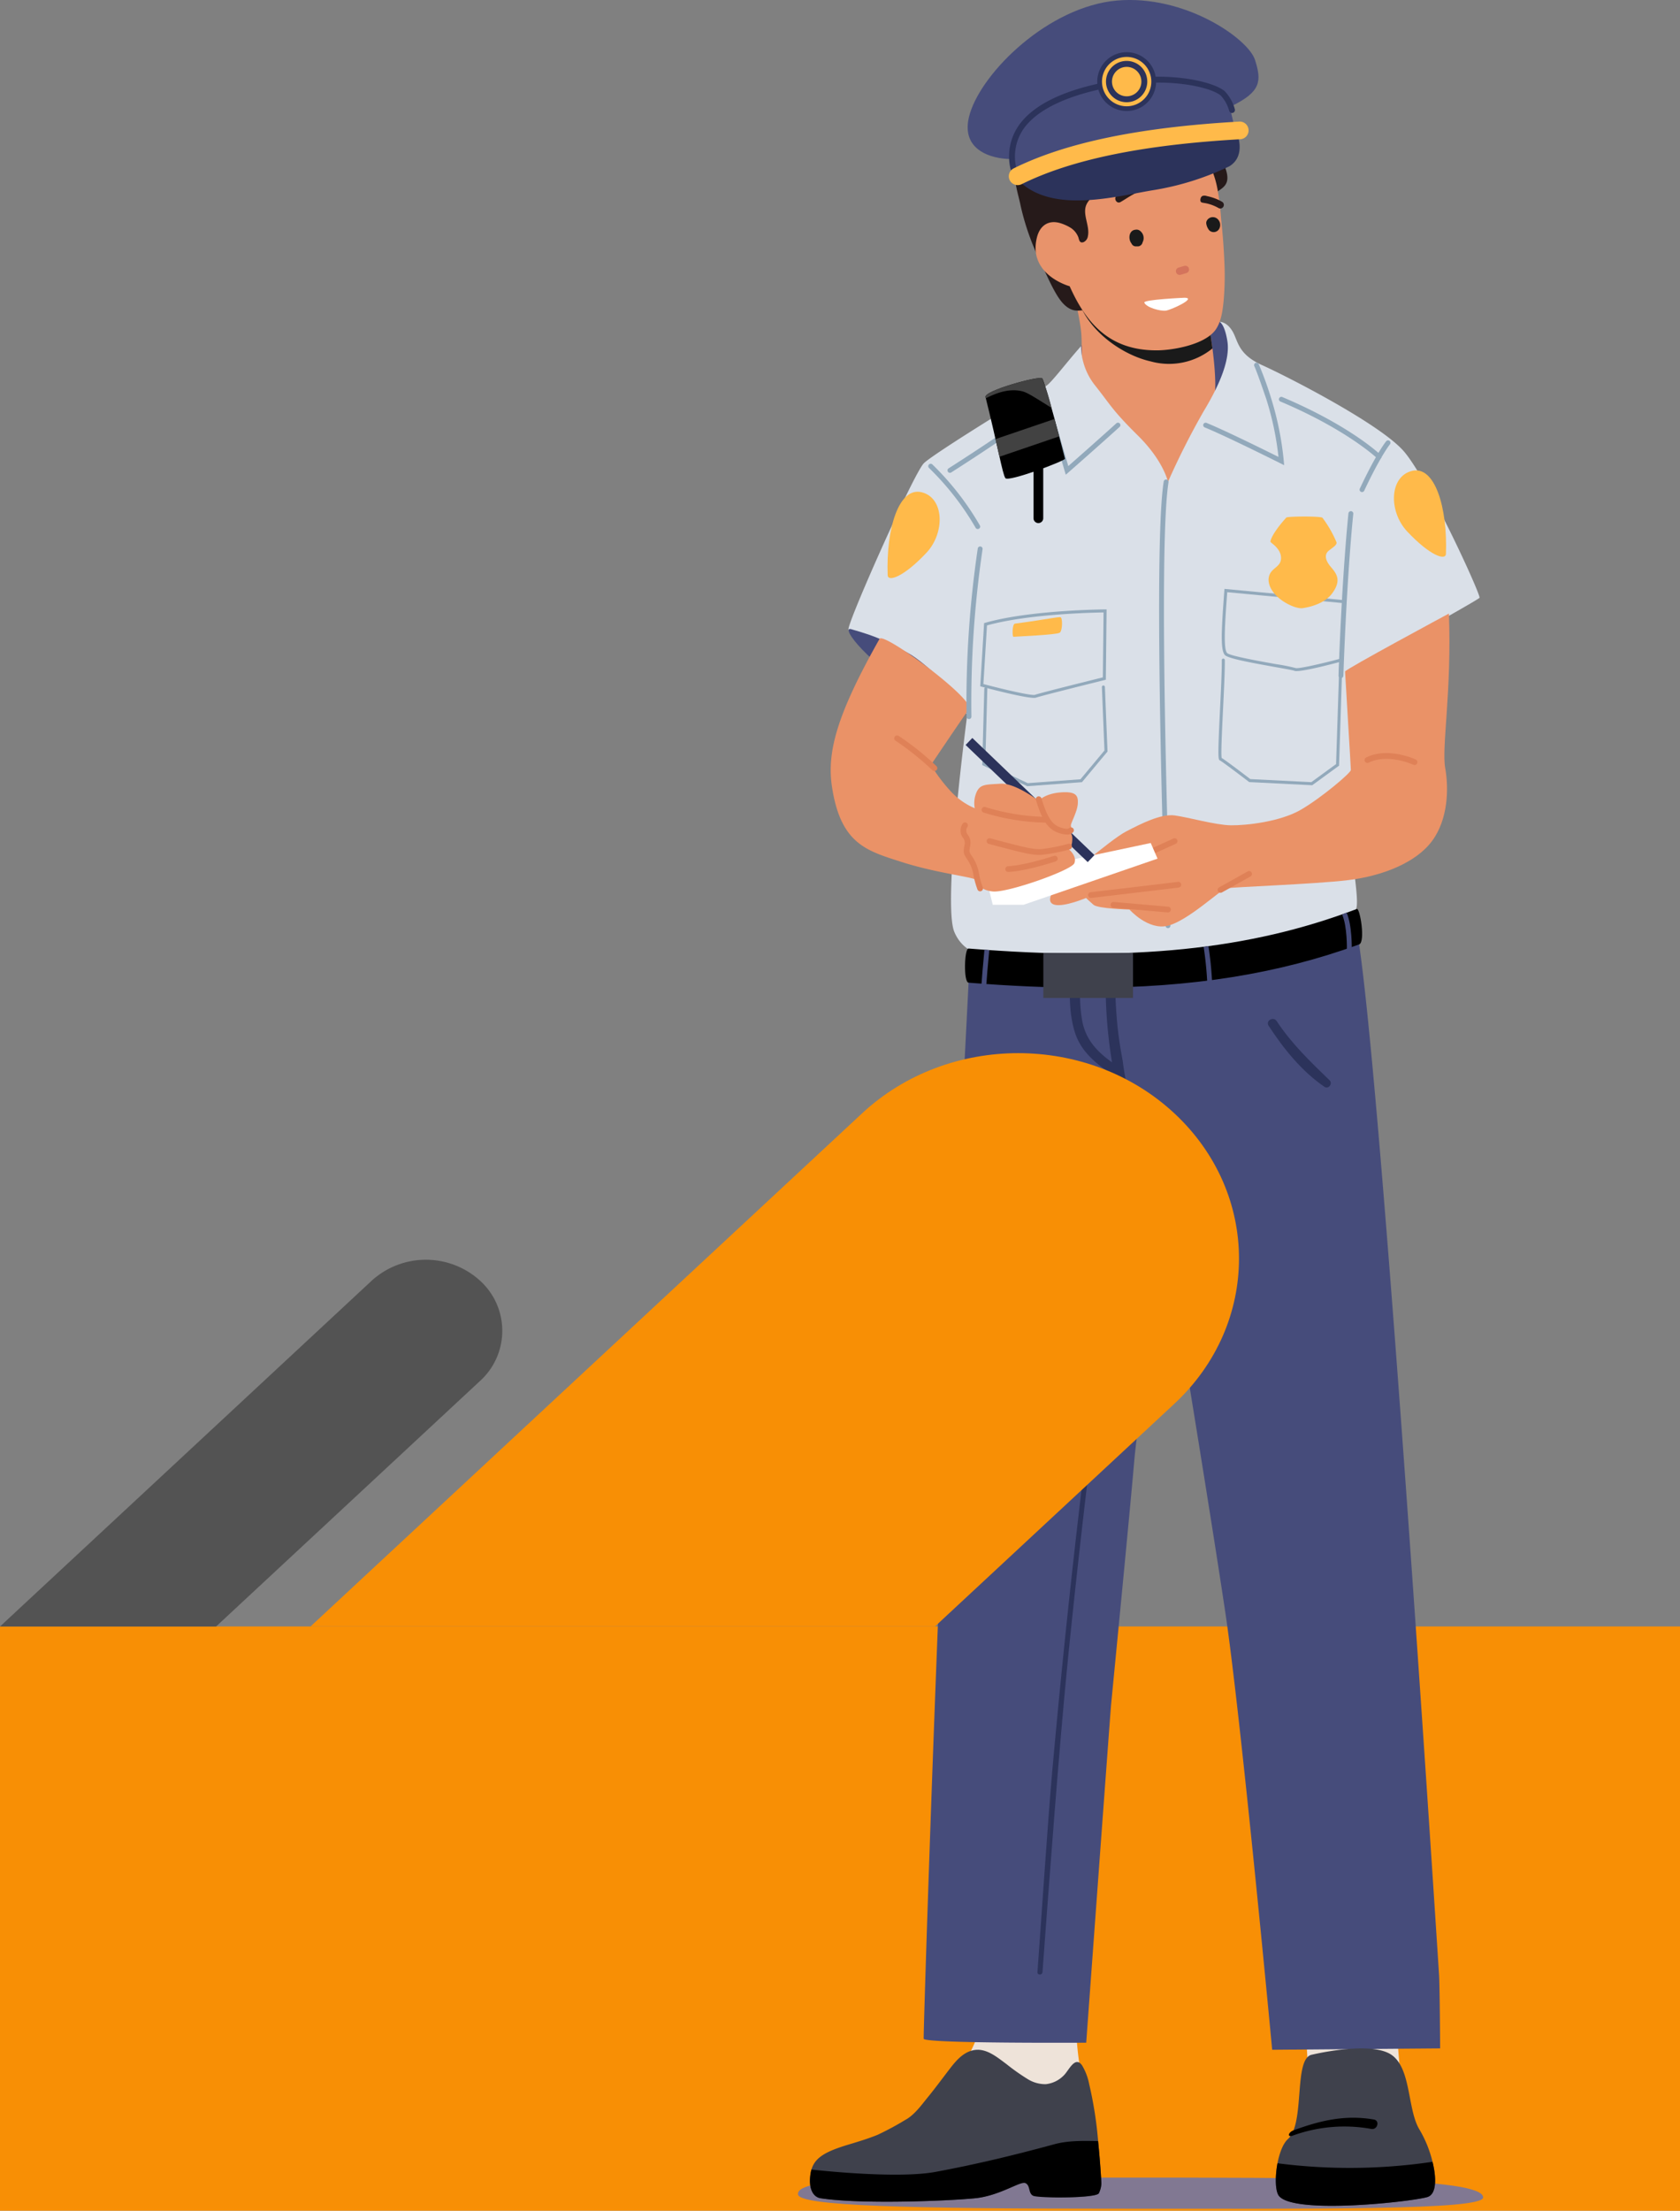 <svg xmlns="http://www.w3.org/2000/svg" width="400" height="526" viewBox="0 0 400 526">
  <rect x="0" y="0" width="400" height="526" fill="#808080" stroke="none"/>
  <g id="Grupo_81267" data-name="Grupo 81267" transform="translate(-1020 -789)">
    <rect id="Rectángulo_33976" data-name="Rectángulo 33976" width="400" height="139" transform="translate(1020 1176)" fill="#f88f05"/>
    <g id="Grupo_80645" data-name="Grupo 80645" transform="translate(-780.973 666.238)">
      <g id="Grupo_80627" data-name="Grupo 80627" transform="translate(1990.973 327.064)">
        <g id="Grupo_80626" data-name="Grupo 80626">
          <g id="Grupo_80625" data-name="Grupo 80625" transform="translate(0 313.827)">
            <g id="Grupo_80624" data-name="Grupo 80624">
              <path id="Trazado_114199" data-name="Trazado 114199" d="M2154.1,750.116c0-4.846-40.9-4.716-89.6-4.716s-74.115-.315-73.521,4.019c.375,2.734,26.146,3.377,74.84,3.377S2154.1,753.2,2154.1,750.116Z" transform="translate(-1990.973 -745.395)" fill="#817892"/>
            </g>
          </g>
          <path id="Trazado_114200" data-name="Trazado 114200" d="M2128.409,646.624c0,.6,4.816,34.121,6.019,42.5s1.2,21.55,1.2,21.55l22.272-1.8s-3.612-40.706-3.612-58.665S2128.409,646.624,2128.409,646.624Z" transform="translate(-2014.04 -414.077)" fill="#eee3d9"/>
          <path id="Trazado_114201" data-name="Trazado 114201" d="M2065.791,669.764c0,.6-1.806,17.36-1.806,25.142a76.561,76.561,0,0,0,2.408,16.761l-34.913,1.2s7.826-11.374,9.03-16.163-1.2-38.91-1.2-38.91Z" transform="translate(-1997.772 -416.864)" fill="#eee3d9"/>
          <path id="Trazado_114202" data-name="Trazado 114202" d="M2149.9,651.361l-39.993.325s-7.382-78.842-11.169-104.147c-1.847-12.323-4.729-30.383-7.384-46.789-.991-6.094-1.946-11.961-2.8-17.216-.751-4.581-1.429-8.7-2-12.107-.671-4.1-1.182-7.184-1.453-8.8-.135-.839-.21-1.287-.21-1.287s-.011.074-.042.221c-.117.661-.493,2.768-1.029,5.8-.671,3.828-1.589,9.137-2.544,14.863-1,6.032-2.032,12.524-2.845,18.238-.622,4.361-1.115,8.261-1.367,11.158-1.083,12.4-3.641,38.682-5.5,57.845-.209,2.119-5.934,80.54-5.934,80.54s-38.012.223-38.695-.916c-.148-.245,2.878-93.987,5.607-150,.412-8.592.831-17.129,1.243-25.452.573-11.575,1.134-22.745,1.657-33.089.086-1.782.179-3.533.265-5.254.012-.208.018-.41.031-.612q.2-4.006.394-7.815c.049-.961.1-1.916.147-2.853q.148-2.995.3-5.837c.013-.2.018-.392.031-.582.037-.833.08-1.648.123-2.45.031-.643.067-1.28.1-1.9.123-2.37.234-4.648.351-6.81.018-.49.043-.974.068-1.451q.029-.533.056-1.048c.123-2.376.234-4.605.339-6.676.025-.4.043-.8.067-1.182.3-5.83.523-10.289.666-13.027.111-2.033.166-3.123.166-3.123l.351-.569,1.539-2.5.838-1.372.486-.784.314-.508,1.558-2.536,1.54-2.5s3.418-.257,8.88-.5c10.993-.478,30.28-.87,46.63,1.12,2.236.27,4.422.588,6.516.956,6.429,1.12,12.064,2.719,16.1,4.961a16.781,16.781,0,0,1,3.732,2.713,8.911,8.911,0,0,1,2.414,3.914c.073.269.154.582.234.93.185.82.382,1.868.585,3.124.147.912.3,1.929.455,3.05.474,3.349.979,7.624,1.521,12.659.087.8.172,1.616.259,2.456q.379,3.7.789,7.87.257,2.672.522,5.511c.179,1.972.37,4.005.554,6.094.1,1.065.191,2.149.29,3.245q.35,3.9.7,8.035.221,2.59.444,5.254c1.336,15.929,2.74,33.873,4.113,52.277,4.465,59.821,8.671,124.554,9.736,141.089C2149.807,636.524,2149.9,651.361,2149.9,651.361Z" transform="translate(-1997.008 -368.271)" fill="#464c7b"/>
          <path id="Trazado_114203" data-name="Trazado 114203" d="M2063.78,740.59a5.935,5.935,0,0,1-.6,2.395c-.6,1.2-12.64,1.2-13.845.6s-1.2-2.993-2.407-3.592-7.223,3.592-13.243,4.19-26.786,1.5-36.718,0c-1.884-.281-3.01-2.394-2.408-5.986a7.256,7.256,0,0,1,.192-.845c.879-3,3.611-4.394,9.138-6.04,2.217-.662,4.43-1.344,6.578-2.212a69.11,69.11,0,0,0,6.608-3.55c2.173-1.158,3.871-3.557,5.412-5.445,1.773-2.173,3.432-4.434,5.141-6.655,1.452-1.887,3.131-3.925,5.579-4.475,3.029-.682,5.64,1.566,7.923,3.244a50.663,50.663,0,0,0,5.124,3.619,7.963,7.963,0,0,0,4.27,1.2,7,7,0,0,0,4.337-2.123c1.171-1.14,2.645-4.727,4.313-2.362a13.611,13.611,0,0,1,1.693,4.44A91.822,91.822,0,0,1,2063,730.569C2063.557,736.059,2063.78,740.59,2063.78,740.59Z" transform="translate(-1991.547 -425.434)" fill="#3f414c"/>
          <path id="Trazado_114204" data-name="Trazado 114204" d="M2063.78,744.964a5.935,5.935,0,0,1-.6,2.395c-.6,1.2-14.446,1.2-15.651.6s-.6-2.395-1.806-2.993-6.019,2.993-12.039,3.592-26.786,1.5-36.718,0c-1.884-.281-3.01-2.394-2.408-5.986a7.256,7.256,0,0,1,.192-.845c3.178.354,20.857,2.174,29.6.545,9.631-1.8,18.36-3.891,28.292-6.585,3.506-.951,7.5-.772,10.353-.742C2063.557,740.433,2063.78,744.964,2063.78,744.964Z" transform="translate(-1991.547 -429.808)"/>
          <path id="Trazado_114205" data-name="Trazado 114205" d="M2163.766,743.829c-3.69,1.108-31.77,4.22-35.34-.275-.879-1.1-.951-4.549-.343-7.764.463-2.412,1.306-4.7,2.492-5.764,4.1-3.688,1.324-18.833,5.537-20.03,0,0,12.9-3.166,18.432-.407s4.3,13.253,7.374,18.228a27.856,27.856,0,0,1,3.076,7.627C2165.975,739.423,2165.945,743.177,2163.766,743.829Z" transform="translate(-2013.919 -425.368)" fill="#3f414c"/>
          <path id="Trazado_114206" data-name="Trazado 114206" d="M2163.766,749.271c-3.69,1.108-31.77,4.22-35.34-.275-.879-1.1-.951-4.549-.343-7.764a134.445,134.445,0,0,0,36.911-.347C2165.975,744.865,2165.945,748.619,2163.766,749.271Z" transform="translate(-2013.919 -430.811)"/>
          <path id="Trazado_114207" data-name="Trazado 114207" d="M2151.667,728.713c-6.763-1.173-12.693.194-19.138,2.569-1.292.475-1.531,1.737-.213,1.265a36,36,0,0,1,18.731-1.6C2152.517,731.214,2153.142,728.969,2151.667,728.713Z" transform="translate(-2014.548 -428.696)"/>
          <path id="Trazado_114208" data-name="Trazado 114208" d="M2096.72,482.865q-4.607-19.416-9.228-38.83c-.331-1.388-2.476-.8-2.149.589q4.551,19.433,9.11,38.863C2094.8,484.952,2097.068,484.332,2096.72,482.865Z" transform="translate(-2006.806 -380.854)" fill="#2c335b"/>
          <path id="Trazado_114209" data-name="Trazado 114209" d="M2077.764,477.89q-4.538,31.189-8.211,62.492-3.713,31.667-6.553,63.428c-1.063,11.914-2.635,35.809-3.515,47.739-.057.766,1.143.762,1.2,0,1.55-21,3.981-53.951,6.1-74.9s4.515-41.873,7.2-62.759q2.3-17.87,4.854-35.7C2078.934,477.489,2077.866,477.188,2077.764,477.89Z" transform="translate(-2002.472 -386.602)" fill="#2c335b"/>
          <path id="Trazado_114210" data-name="Trazado 114210" d="M2140.111,428.713c-4.622-4.474-9.04-8.693-12.609-14.1-.781-1.182-2.7-.084-1.917,1.113,3.544,5.436,7.9,10.863,13.319,14.543C2139.846,430.911,2140.912,429.489,2140.111,428.713Z" transform="translate(-2013.535 -375.964)" fill="#2c335b"/>
          <path id="Trazado_114211" data-name="Trazado 114211" d="M2083.206,429.535a57.883,57.883,0,0,1-1.86-9.15c-.539-2.86-1-5.735-1.286-8.67a122.212,122.212,0,0,1-.369-17.707c.067-1.37-2.051-1.357-2.135,0a114.825,114.825,0,0,0,1.237,26.687c-3.531-2.515-6.371-5.461-7.148-10.161-.962-5.818-.263-11.835.1-17.675.086-1.386-2.007-1.342-2.145,0-.675,6.6-1.677,14.243.354,20.7,1.5,4.778,5.421,7.8,9.476,10.418.486,2.234,1.064,4.435,1.746,6.587a1.1,1.1,0,0,0,2.122-.582C2083.269,429.834,2083.237,429.685,2083.206,429.535Z" transform="translate(-2004.027 -372.226)" fill="#2c335b"/>
        </g>
      </g>
      <g id="Grupo_80644" data-name="Grupo 80644" transform="translate(1998.761 122.762)">
        <path id="Trazado_114212" data-name="Trazado 114212" d="M2071.533,220.538c5.467-6.058,31.967-6,32.979-5.764s2.288,2.021,2.977,4.976,1.232,10.909-3.25,15.5-9.7,20.257-10.64,20.4-7.476-4.876-10.387-9.555-12.861-14.088-13.7-15.072S2071.533,220.538,2071.533,220.538Z" transform="translate(-2011.917 -138.192)" fill="#464c7b"/>
        <path id="Trazado_114213" data-name="Trazado 114213" d="M2068.982,201.947c2.623,12.634,2.623,12.184,2.623,17.47a31.721,31.721,0,0,0,2.967,12.674c1.1,2.29,6.281,24.529,12.7,25.859s13.594-19.727,15.526-25.194-1.242-20.909-1.518-23.347-31.951-7.462-31.951-7.462Z" transform="translate(-2011.854 -136.052)" fill="#e8936b"/>
        <path id="Trazado_114214" data-name="Trazado 114214" d="M2101.5,209.435c-.25-2.207-26.211-6.53-31.144-7.332-.75,9.96,9.643,18.114,17.917,19.966a16.34,16.34,0,0,0,14.69-3.083C2102.388,214.529,2101.631,210.57,2101.5,209.435Z" transform="translate(-2012.079 -136.079)" fill="#1a1a1a"/>
        <path id="Trazado_114215" data-name="Trazado 114215" d="M2060.8,220.553c-3.841,4.335-7.518,9.317-8.537,9.584s-26.532,15.93-28.9,18.294-17.338,35.957-17.929,39.306,20,15.762,22.657,17.043a48.161,48.161,0,0,1,5.621,3.354s-5.961,44.9-3.1,51.792,10.782,5.833,10.782,5.833,14.875,3.645,42.557.887,40.685-9.457,42.261-12.019-4.335-27.189-1.182-31.129-1.182-25.021-1.182-25.021,31.425-17.437,31.818-18.028-12.313-28.372-18.076-34.922-27.781-17.781-33.691-20.44-5.689-5.837-7.093-8.128-3.026-2.169-3.026-2.169,1.2.469,1.854,4.607-1.561,9.9-5.625,16.624a181.611,181.611,0,0,0-8.521,16.845s-1.01-4.951-7.142-11.009-6.428-7.167-10.122-11.822A15.249,15.249,0,0,1,2060.8,220.553Z" transform="translate(-2001.187 -138.208)" fill="#dae0e8"/>
        <path id="Trazado_114216" data-name="Trazado 114216" d="M2016.622,283.231c-.4-11.091,2.659-21.081,8.078-19.751s5.63,9.655,1.133,14.432C2020.365,283.72,2016.681,284.86,2016.622,283.231Z" transform="translate(-2003.06 -146.36)" fill="#ffba4a"/>
        <path id="Trazado_114217" data-name="Trazado 114217" d="M2173.863,277.13c.4-11.091-2.659-21.081-8.078-19.751s-5.631,9.655-1.134,14.432C2170.119,277.619,2173.8,278.759,2173.863,277.13Z" transform="translate(-2027.379 -145.336)" fill="#ffba4a"/>
        <path id="Trazado_114218" data-name="Trazado 114218" d="M2126.177,250.855l-.923-.464c-.126-.063-12.748-6.393-17.986-8.527a.578.578,0,1,1,.438-1.071c4.434,1.807,14.078,6.575,17.126,8.094a70.963,70.963,0,0,0-2.907-13.775c-2.281-6.712-2.81-7.752-2.831-7.793a.581.581,0,0,1,.236-.781.574.574,0,0,1,.779.226,80.482,80.482,0,0,1,2.912,7.975,73.69,73.69,0,0,1,3.07,15.087Z" transform="translate(-2018.22 -140.168)" fill="#92a9bb"/>
        <path id="Trazado_114219" data-name="Trazado 114219" d="M2066.437,254.459l-5.674-19.29a.579.579,0,0,1,1.111-.326l5.163,17.553c1.87-1.641,7.222-6.35,11.428-10.159a.579.579,0,1,1,.777.858c-5.164,4.678-12.055,10.708-12.124,10.769Z" transform="translate(-2010.471 -141.504)" fill="#92a9bb"/>
        <path id="Trazado_114220" data-name="Trazado 114220" d="M2096.405,366.611a.578.578,0,0,1-.577-.558c-.032-.888-3.124-89.009-.439-105.717a.579.579,0,0,1,1.143.184c-2.667,16.6.42,104.6.452,105.492a.578.578,0,0,1-.558.6Z" transform="translate(-2016.102 -145.771)" fill="#92a9bb"/>
        <path id="Trazado_114221" data-name="Trazado 114221" d="M2146.2,308.631h-.021a.578.578,0,0,1-.558-.6c.878-24.854,2.353-38.472,2.368-38.606a.579.579,0,0,1,1.151.126c-.015.134-1.486,13.715-2.362,38.521A.579.579,0,0,1,2146.2,308.631Z" transform="translate(-2024.716 -147.291)" fill="#92a9bb"/>
        <path id="Trazado_114222" data-name="Trazado 114222" d="M2152.234,260.976a.579.579,0,0,1-.524-.825c3.975-8.467,6.193-11.171,6.285-11.281a.579.579,0,0,1,.89.74c-.021.027-2.233,2.739-6.127,11.033A.58.58,0,0,1,2152.234,260.976Z" transform="translate(-2025.73 -143.893)" fill="#92a9bb"/>
        <path id="Trazado_114223" data-name="Trazado 114223" d="M2040.024,270.893a.579.579,0,0,1-.512-.309,65.733,65.733,0,0,0-11.094-14.227.579.579,0,0,1,.812-.826,66.913,66.913,0,0,1,11.306,14.513.578.578,0,0,1-.511.849Z" transform="translate(-2005.017 -145.018)" fill="#92a9bb"/>
        <path id="Trazado_114224" data-name="Trazado 114224" d="M2034.329,255.864a.579.579,0,0,1-.312-1.067c.093-.059,9.349-5.964,13.865-9.194a.579.579,0,0,1,.673.942c-4.54,3.246-13.822,9.168-13.915,9.228A.574.574,0,0,1,2034.329,255.864Z" transform="translate(-2005.94 -143.362)" fill="#92a9bb"/>
        <path id="Trazado_114225" data-name="Trazado 114225" d="M2006.063,302.655c6.666,1.893,8.207,2.887,13.3,5.541s14.155,12.5,14.746,13.49.2,2.463-11.723-3.94S2003.213,301.846,2006.063,302.655Z" transform="translate(-2001.19 -152.947)" fill="#464c7b"/>
        <path id="Trazado_114226" data-name="Trazado 114226" d="M2055.917,318.059c-2.367,0-10.734-2.2-12.519-2.675l-.284-.076.919-15.038.245-.07c10.68-3.063,28.381-3.189,28.558-3.19l.365,0-.181,16.733-.27.067c-.151.037-15.138,3.75-16.346,4.193A1.536,1.536,0,0,1,2055.917,318.059Zm-12.049-3.294c4.74,1.257,11.515,2.845,12.289,2.561,1.168-.428,14.046-3.627,16.151-4.148l.166-15.445c-2.564.036-18,.36-27.754,3.089Z" transform="translate(-2007.512 -152.008)" fill="#92a9bb"/>
        <path id="Trazado_114227" data-name="Trazado 114227" d="M2054.389,342.728l-10.7-5.027.488-18.173a.359.359,0,1,1,.718.02l-.474,17.7L2054.524,342l12.549-.923,5.713-6.845-.611-15.1a.36.36,0,0,1,.344-.374.375.375,0,0,1,.374.345l.622,15.374-6.086,7.293Z" transform="translate(-2007.608 -155.658)" fill="#92a9bb"/>
        <path id="Trazado_114228" data-name="Trazado 114228" d="M2052.938,300.757c4.82-.592,10.217-1.6,10.8-1.536s.538,3.146-.117,3.686-10.737.931-11.04.989S2052.242,300.842,2052.938,300.757Z" transform="translate(-2009.067 -152.378)" fill="#ffba4a"/>
        <path id="Trazado_114229" data-name="Trazado 114229" d="M2152.406,251.057a.58.58,0,0,1-.4-.161c-.071-.068-7.279-6.884-23.079-13.551a.579.579,0,0,1,.45-1.067c16.021,6.761,23.136,13.5,23.431,13.783a.579.579,0,0,1-.4,1Z" transform="translate(-2021.856 -141.807)" fill="#92a9bb"/>
        <g id="Grupo_80629" data-name="Grupo 80629" transform="translate(0 145.984)">
          <path id="Trazado_114230" data-name="Trazado 114230" d="M2158.057,298.19c.69,18.618-1.773,31.818-.886,36.744s.689,12.264-3.152,17.412-11.822,8.3-20,9.284-27.806,1.625-29.073,1.971-9.051,7.683-13.779,8.866-9.161-3.842-9.161-3.842-7.487-.2-8.571-1.133-1.773-1.626-1.773-1.626-5.123,2.168-7.438,1.626-.442-3.3,0-3.891,13.152-11.559,16.895-13.513,8.374-4.286,11.625-3.859,9.753,2.3,13.4,2.348,11.723-.837,16.648-3.695,11.92-8.784,11.92-9.465-1.379-22.944-1.379-23.437S2158.057,298.19,2158.057,298.19Z" transform="translate(-2010.865 -298.19)" fill="#ea9267"/>
          <path id="Trazado_114231" data-name="Trazado 114231" d="M2091.722,366.41a.685.685,0,0,1-.284-1.309l5.714-2.593a.684.684,0,1,1,.566,1.247L2092,366.348A.678.678,0,0,1,2091.722,366.41Z" transform="translate(-2015.556 -308.975)" fill="#df8157"/>
          <path id="Trazado_114232" data-name="Trazado 114232" d="M2045.454,374.293l1.034,4.211h7.315l31.917-10.984L2084.1,363.8l-19.875,4.211Z" transform="translate(-2007.905 -309.202)" fill="#fff"/>
          <g id="Grupo_80628" data-name="Grupo 80628" transform="translate(0 5.892)">
            <rect id="Rectángulo_34003" data-name="Rectángulo 34003" width="2.314" height="40.271" transform="matrix(0.692, -0.722, 0.722, 0.692, 32.118, 25.383)" fill="#2c335b"/>
            <path id="Trazado_114233" data-name="Trazado 114233" d="M2011.966,305.395c-10,17.7-12.6,26.787-11.341,35.136,2.065,13.724,8.294,15.293,16.568,17.953s16.919,3.547,17.807,4.286.443,2.364,3.915,2.734,18.767-5.024,19.432-6.723-1.257-3.251-1.257-3.251a3.415,3.415,0,0,0,.739-1.995c.148-1.4-.3-1.847-.3-1.847a4.667,4.667,0,0,0,0-1.773c-.221-.369,1.478-3.25,1.625-5.172s-.221-3.1-4.063-2.807-5.246,1.995-5.246,1.995-5.614-4.286-9.087-4.063-4.8.073-5.689,1.995a6.566,6.566,0,0,0-.444,3.842,16.716,16.716,0,0,1-5.541-3.842,39.533,39.533,0,0,1-4.892-6.456s7.429-11.054,9.054-13.271S2012.926,303.7,2011.966,305.395Z" transform="translate(-2000.332 -305.27)" fill="#ea9267"/>
            <path id="Trazado_114234" data-name="Trazado 114234" d="M2058.569,357.213a52.148,52.148,0,0,1-14.622-2.4.685.685,0,0,1,.429-1.3,51.651,51.651,0,0,0,14.193,2.33.685.685,0,0,1,0,1.37Z" transform="translate(-2007.573 -313.362)" fill="#df8157"/>
            <path id="Trazado_114235" data-name="Trazado 114235" d="M2066.409,359.546a6.124,6.124,0,0,1-1.9-.364c-2.535-.845-3.964-2.9-5.462-7.839a.685.685,0,0,1,1.311-.4c1.532,5.058,2.793,6.34,4.585,6.938,1.356.453,1.839.254,1.915.214a.685.685,0,0,1,1.116.788A1.677,1.677,0,0,1,2066.409,359.546Zm.388-1.366h0Zm0,0h0Zm0,0Z" transform="translate(-2010.181 -312.855)" fill="#df8157"/>
            <path id="Trazado_114236" data-name="Trazado 114236" d="M2057.512,366.409c-2.085,0-4.213-.544-12.017-2.616a.685.685,0,1,1,.352-1.323c8.2,2.176,10,2.628,12.065,2.563a42.765,42.765,0,0,0,6.495-1.267.685.685,0,0,1,.357,1.323,43.088,43.088,0,0,1-6.8,1.312Q2057.735,366.409,2057.512,366.409Z" transform="translate(-2007.827 -314.867)" fill="#df8157"/>
            <path id="Trazado_114237" data-name="Trazado 114237" d="M2028.08,341.52a.681.681,0,0,1-.469-.186,65.547,65.547,0,0,0-8.763-7.013.685.685,0,1,1,.73-1.158,65.506,65.506,0,0,1,8.97,7.172.685.685,0,0,1-.469,1.184Z" transform="translate(-2003.386 -309.934)" fill="#df8157"/>
            <path id="Trazado_114238" data-name="Trazado 114238" d="M2042.147,374.311a.685.685,0,0,1-.643-.45,23.466,23.466,0,0,1-.867-2.963l-.028-.148a9.329,9.329,0,0,0-1.387-3.823c-1.088-1.555-1.132-1.761-.8-3.669l.042-.241a1.84,1.84,0,0,0-.4-1.425,2.886,2.886,0,0,1-.125-3.31.685.685,0,0,1,1.21.643,1.553,1.553,0,0,0,.085,1.956,3.141,3.141,0,0,1,.576,2.372l-.042.244c-.259,1.462-.259,1.462.568,2.645a10.622,10.622,0,0,1,1.611,4.353l.028.147a22.325,22.325,0,0,0,.808,2.749.685.685,0,0,1-.408.878A.671.671,0,0,1,2042.147,374.311Z" transform="translate(-2006.568 -314.107)" fill="#df8157"/>
            <path id="Trazado_114239" data-name="Trazado 114239" d="M2051,371.3a.684.684,0,0,1-.035-1.368c4.142-.215,10.834-2.431,10.9-2.453a.685.685,0,1,1,.433,1.3c-.281.094-6.934,2.3-11.263,2.521Z" transform="translate(-2008.721 -315.706)" fill="#df8157"/>
          </g>
          <path id="Trazado_114240" data-name="Trazado 114240" d="M2074.674,378.738a.685.685,0,0,1-.078-1.366c12.56-1.46,20.7-2.452,20.781-2.462a.684.684,0,0,1,.166,1.359c-.081.01-8.225,1-20.789,2.464C2074.727,378.736,2074.7,378.738,2074.674,378.738Z" transform="translate(-2012.694 -311.066)" fill="#df8157"/>
          <path id="Trazado_114241" data-name="Trazado 114241" d="M2094.071,383.149a.473.473,0,0,1-.06,0l-13-1.133a.685.685,0,0,1,.119-1.364l13,1.133a.685.685,0,0,1-.059,1.367Z" transform="translate(-2013.767 -312.03)" fill="#df8157"/>
          <path id="Trazado_114242" data-name="Trazado 114242" d="M2111.728,376.987a.685.685,0,0,1-.335-1.282l6.8-3.8a.685.685,0,0,1,.67,1.2l-6.8,3.8A.689.689,0,0,1,2111.728,376.987Z" transform="translate(-2018.913 -310.547)" fill="#df8157"/>
          <path id="Trazado_114243" data-name="Trazado 114243" d="M2164.982,340.936a.687.687,0,0,1-.29-.064c-.06-.027-6.07-2.783-10.634-.5a.685.685,0,0,1-.613-1.225c5.164-2.581,11.558.359,11.828.485a.684.684,0,0,1-.291,1.3Z" transform="translate(-2025.967 -304.887)" fill="#df8157"/>
        </g>
        <g id="Grupo_80631" data-name="Grupo 80631" transform="translate(36.852 89.944)">
          <path id="Trazado_114244" data-name="Trazado 114244" d="M2044.624,235.366c2.932,11.728,4.038,18.322,4.728,19.308s14.284-4.137,14.186-4.63-4.729-18.421-5.418-19.111S2044.253,233.881,2044.624,235.366Z" transform="translate(-2044.617 -230.847)"/>
          <g id="Grupo_80630" data-name="Grupo 80630">
            <path id="Trazado_114245" data-name="Trazado 114245" d="M2061.541,242.558c-3.787,1.294-11.738,4.009-14.057,4.785.363,1.6.675,3,.946,4.2l14.217-4.848C2062.3,245.4,2061.926,243.982,2061.541,242.558Z" transform="translate(-2045.098 -232.812)" fill="#444" opacity="0.97"/>
            <path id="Trazado_114246" data-name="Trazado 114246" d="M2058.12,230.933c-.69-.69-13.867,2.948-13.5,4.433.025.1.047.192.072.292,2.406-1.172,5.374-2.407,8.6-1.672,1.136.26,2.728,1.257,5.911,3.251.4.251.775.492,1.134.726A51.071,51.071,0,0,0,2058.12,230.933Z" transform="translate(-2044.617 -230.847)" fill="#444" opacity="0.97"/>
            <path id="Trazado_114247" data-name="Trazado 114247" d="M2059.515,269.115a1.157,1.157,0,0,1-1.157-1.158V254.363a1.157,1.157,0,1,1,2.314,0v13.595A1.158,1.158,0,0,1,2059.515,269.115Z" transform="translate(-2046.923 -234.599)"/>
          </g>
        </g>
        <path id="Trazado_114248" data-name="Trazado 114248" d="M2039.772,320.081a.578.578,0,0,1-.578-.575,250.722,250.722,0,0,1,2.669-40,.579.579,0,1,1,1.14.2,249.551,249.551,0,0,0-2.651,39.794.578.578,0,0,1-.576.582Z" transform="translate(-2006.853 -148.989)" fill="#92a9bb"/>
        <g id="Grupo_80643" data-name="Grupo 80643" transform="translate(32.608)">
          <g id="Grupo_80641" data-name="Grupo 80641" transform="translate(11.283 11.73)">
            <g id="Grupo_80632" data-name="Grupo 80632">
              <path id="Trazado_114249" data-name="Trazado 114249" d="M2099.66,172.212c1.758-2.659,6.309-1.939,2.486-9.347-1.586-3.073,3.722-19.011-.716-22.76a14.067,14.067,0,0,0-5.014-2.867,8.169,8.169,0,0,0-5.687.272c-4.1,1.9-6,5.937-11.053,5.761-1.812-.062-3.687-.335-5.392.278-5.581,2.006-7.216,8.969-11.663,12.36-1.926,1.468-4.834,2.177-6.434,3.974a11.916,11.916,0,0,0-3.01,5.6c-.438,2.918.658,5.791,1.228,8.609a59.715,59.715,0,0,0,4.794,13.492c1.092,2.316,2.137,4.761,3.388,6.978.909,1.609,2.128,3.489,3.924,4.207a3.552,3.552,0,0,0,.875.231c6.831.836,22.8-12.423,22.8-12.423Z" transform="translate(-2053.075 -136.858)" fill="#261a1a"/>
            </g>
            <g id="Grupo_80640" data-name="Grupo 80640" transform="translate(4.894 28.248)">
              <g id="Grupo_80633" data-name="Grupo 80633">
                <path id="Trazado_114250" data-name="Trazado 114250" d="M2102.192,175.475l.022.093a64.882,64.882,0,0,1,.894,7.158c.352,3.3.626,6.607.767,9.921a68.617,68.617,0,0,1-.156,9.8c-.227,2.248-.545,4.832-1.848,6.75-2.472,3.64-10.24,4.975-14.006,4.993-11.6.054-17.02-6.825-20.8-15.257,0,0-10.047-2.7-7.781-11.662.686-2.713,2.654-4.141,5.406-3.393a10.691,10.691,0,0,1,2.686,1.2,4.665,4.665,0,0,1,1.736,2.155c.206.6.266,1.563,1.276,1.2a1.827,1.827,0,0,0,1.019-1.422c.516-2.488-1.385-5.183-.351-7.5.541-1.212,1.806-2.052,2.112-3.344.331-1.4-.528-3.069.348-4.207a2.976,2.976,0,0,1,1.884-.923,21.822,21.822,0,0,1,8.32.487,40.049,40.049,0,0,0,8.188.782,18.773,18.773,0,0,0,7.647-1.285,1.267,1.267,0,0,1,.906-.169,1.148,1.148,0,0,1,.581.7A22.243,22.243,0,0,1,2102.192,175.475Z" transform="translate(-2058.956 -170.804)" fill="#e8936b"/>
              </g>
              <g id="Grupo_80634" data-name="Grupo 80634" transform="translate(22.342 14.654)">
                <path id="Trazado_114251" data-name="Trazado 114251" d="M2088.37,188.743a1.307,1.307,0,0,0-1.128-.3c-.047,0-.092.009-.137.017a.26.26,0,0,0-.051,0c-.017,0-.028.012-.044.016-1.372.31-1.517,2.256-.717,3.233a1.162,1.162,0,0,0,.525.578,1.307,1.307,0,0,0,.791.1.269.269,0,0,0,.076.021,1.2,1.2,0,0,0,1.247-.967A2.157,2.157,0,0,0,2088.37,188.743Z" transform="translate(-2085.804 -188.414)" fill="#1a1a1a"/>
              </g>
              <g id="Grupo_80635" data-name="Grupo 80635" transform="translate(40.625 11.688)">
                <path id="Trazado_114252" data-name="Trazado 114252" d="M2110.542,185.359a1.655,1.655,0,0,0-2.43.043,1.33,1.33,0,0,0-.149.21,1.151,1.151,0,0,0-.173.816c0,.035.011.069.018.1,0,.01,0,.02.006.031a3.334,3.334,0,0,0,.667,1.417,1.509,1.509,0,0,0,2.387-.357A1.905,1.905,0,0,0,2110.542,185.359Z" transform="translate(-2107.775 -184.849)" fill="#1a1a1a"/>
              </g>
              <g id="Grupo_80636" data-name="Grupo 80636" transform="translate(33.392 23.253)">
                <path id="Trazado_114253" data-name="Trazado 114253" d="M2102.2,199.4a.9.9,0,0,0-1.1-.617l-1.371.4a.893.893,0,0,0,.487,1.718l1.37-.4A.908.908,0,0,0,2102.2,199.4Z" transform="translate(-2099.083 -198.747)" fill="#d4745c"/>
              </g>
              <g id="Grupo_80637" data-name="Grupo 80637" transform="translate(18.97 3)">
                <path id="Trazado_114254" data-name="Trazado 114254" d="M2088.9,174.5c-1.132.523-2.336.864-3.44,1.449-1.121.593-2.164,1.326-3.26,1.962-.99.573-.181,2.165.816,1.587,1.1-.636,2.138-1.373,3.26-1.962,1.106-.581,2.308-.926,3.439-1.449C2090.762,175.6,2089.947,174.017,2088.9,174.5Z" transform="translate(-2081.753 -174.409)" fill="#261a1a"/>
              </g>
              <g id="Grupo_80639" data-name="Grupo 80639" transform="translate(39.227 6.566)">
                <g id="Grupo_80638" data-name="Grupo 80638">
                  <path id="Trazado_114255" data-name="Trazado 114255" d="M2106.138,180.035a1.068,1.068,0,0,1,0-.611.964.964,0,0,1,.417-.632,1.55,1.55,0,0,1,1.084.014q.563.115,1.115.278a11.082,11.082,0,0,1,2.516,1.08.857.857,0,0,1,.3,1.173.843.843,0,0,1-1.174.3,10.044,10.044,0,0,0-2.824-1.088c-.352-.082-.716-.114-1.065-.2A.5.5,0,0,1,2106.138,180.035Z" transform="translate(-2106.095 -178.695)" fill="#261a1a"/>
                </g>
              </g>
            </g>
            <path id="Trazado_114256" data-name="Trazado 114256" d="M2099.7,207.893s-9.959.429-9.645,1.167c.5,1.176,3.893,2.092,5.157,1.9S2102.551,207.988,2099.7,207.893Z" transform="translate(-2059.28 -148.781)" fill="#fff"/>
            <path id="Trazado_114257" data-name="Trazado 114257" d="M2057,157.981a9.187,9.187,0,0,1,4.774-.112c-.133-.152-.265-.305-.41-.453-1.08-1.105.764-2.67,1.831-1.555a11.656,11.656,0,0,1,2.168,3.2,1.109,1.109,0,0,1-.391,1.429,1.181,1.181,0,0,1-1.676.508,7.509,7.509,0,0,0-5.908-.838C2056,160.535,2055.658,158.378,2057,157.981Z" transform="translate(-2053.592 -139.983)" fill="#261a1a"/>
          </g>
          <g id="Grupo_80642" data-name="Grupo 80642">
            <path id="Trazado_114258" data-name="Trazado 114258" d="M2102.277,148.039c7.128-3.437,7.257-6.019,5.645-11.045s-16.647-15.55-32.9-14.1-31.865,16.824-34.947,26.8,7.415,11.048,10.06,10.89c.689-.041-.75,2.554.565,2.175,3.727-1.074,13.07-4.117,24.018-6.342,14.81-3.01,28.152-4.261,28.152-4.261S2101.764,148.286,2102.277,148.039Z" transform="translate(-2039.516 -122.762)" fill="#464c7b"/>
            <path id="Trazado_114259" data-name="Trazado 114259" d="M2054.069,172.036c8.1,8.087,23.478,3.684,32.2,2.277a66.124,66.124,0,0,0,18.011-5.668c4.218-2.591,1.677-8.208,1.677-8.208s-18.742,1.76-28.332,3.071S2054.069,172.036,2054.069,172.036Z" transform="translate(-2041.958 -129.085)" fill="#2c335b"/>
            <path id="Trazado_114260" data-name="Trazado 114260" d="M2052.4,167.207a.7.7,0,0,1-.686-.561,12.92,12.92,0,0,1,1.856-10.2c3.5-5.145,11.1-8.783,22.59-10.809,14-2.471,24.215.425,26.572,2.525a10.035,10.035,0,0,1,2.394,4.274.7.7,0,0,1-1.353.363,8.767,8.767,0,0,0-1.973-3.591c-2.112-1.882-12.032-4.549-25.4-2.191-10.943,1.931-18.438,5.464-21.675,10.218a11.565,11.565,0,0,0-1.641,9.137.7.7,0,0,1-.547.826A.677.677,0,0,1,2052.4,167.207Z" transform="translate(-2041.51 -126.441)" fill="#2c335b"/>
            <path id="Trazado_114261" data-name="Trazado 114261" d="M2053.4,172.637a2.1,2.1,0,0,1-.935-3.985c12.388-6.14,29.951-9.779,53.692-11.125a2.1,2.1,0,0,1,.238,4.2c-23.163,1.314-40.193,4.812-52.063,10.7A2.1,2.1,0,0,1,2053.4,172.637Z" transform="translate(-2041.493 -128.596)" fill="#ffba4a"/>
            <circle id="Elipse_4734" data-name="Elipse 4734" cx="7.005" cy="7.005" r="7.005" transform="translate(29.168 14.659) rotate(-16.296)" fill="#2c335b"/>
            <path id="Trazado_114262" data-name="Trazado 114262" d="M2089.577,143.742a5.871,5.871,0,1,0-4.584,6.923A5.87,5.87,0,0,0,2089.577,143.742Z" transform="translate(-2045.967 -125.494)" fill="#ffba4a"/>
            <path id="Trazado_114263" data-name="Trazado 114263" d="M2084.01,150.011a4.914,4.914,0,1,1,.987-.1A4.87,4.87,0,0,1,2084.01,150.011Zm.018-8.409a3.568,3.568,0,0,0-.706.072,3.5,3.5,0,1,0,4.131,2.734h0a3.506,3.506,0,0,0-3.425-2.806Z" transform="translate(-2046.162 -125.689)" fill="#2c335b"/>
          </g>
        </g>
        <path id="Trazado_114264" data-name="Trazado 114264" d="M2130.022,310.7a1.4,1.4,0,0,1-.507-.067c-.309-.133-2.342-.5-4.493-.878-7.559-1.347-11.506-2.169-12.11-2.922-1.017-1.267-.8-5.643-.078-15.324l.027-.365,28.907,2.722-.833,14.5-.25.067C2138.568,309.005,2132.074,310.7,2130.022,310.7Zm-16.5-18.772c-.6,8.038-.918,13.375-.051,14.455.564.683,7.792,1.971,11.675,2.664a45.332,45.332,0,0,1,4.65.925c.616.227,5.75-.913,10.448-2.167l.763-13.289Z" transform="translate(-2019.111 -151.024)" fill="#92a9bb"/>
        <path id="Trazado_114265" data-name="Trazado 114265" d="M2133.593,341.206l-15-.751-.089-.068c-2.432-1.864-6.45-4.889-6.875-5.074-.451-.186-.546-.712.018-12.275.221-4.544.45-9.243.415-11.6a.359.359,0,1,1,.718-.011c.037,2.377-.192,7.088-.415,11.644-.234,4.8-.523,10.743-.329,11.645.994.582,5.636,4.125,6.817,5.029l14.527.727,5.893-4.292.8-24.76a.357.357,0,0,1,.371-.348.361.361,0,0,1,.348.371l-.812,25.111Z" transform="translate(-2018.949 -154.368)" fill="#92a9bb"/>
        <path id="Trazado_114266" data-name="Trazado 114266" d="M2129.836,270.7c-3.245,3.589-3.842,5.467-3.768,5.763s2.475,1.552,2.512,3.805-2.26,2.29-2.848,4.359,1.031,4.639,3.883,6.317c2.511,1.478,3.915,1.33,3.915,1.33s4.95-.48,7.2-3.509,1.182-4.618-.259-6.28-1.588-3.066-.517-3.915,1.921-1.331,1.847-1.958a27.421,27.421,0,0,0-3.362-5.874C2137.852,270.336,2130.111,270.4,2129.836,270.7Z" transform="translate(-2021.359 -147.551)" fill="#ffba4a"/>
      </g>
      <path id="Trazado_114267" data-name="Trazado 114267" d="M2067.765,401.407c-8.784,0-18.124-.408-28.166-1.208-1.238-.1-1-8.209,0-8.128,38.955,3.157,66.919.312,92.453-9.42.733-.28,2.1,7.879.538,8.446C2113.381,398.082,2092.854,401.407,2067.765,401.407Z" transform="translate(-8.02 -43.619)"/>
      <path id="Trazado_114268" data-name="Trazado 114268" d="M2044.5,404.608l-1.157,0c0-.076.01-1.97.809-10.3l1.152.111C2044.51,402.646,2044.5,404.588,2044.5,404.608Z" transform="translate(-8.789 -45.576)" fill="#464c7b"/>
      <path id="Trazado_114269" data-name="Trazado 114269" d="M2107.891,401.875a84.2,84.2,0,0,0-.856-8.4l1.136-.22a83.338,83.338,0,0,1,.876,8.562Z" transform="translate(-19.48 -45.399)" fill="#464c7b"/>
      <path id="Trazado_114270" data-name="Trazado 114270" d="M2148.946,392.593l-1.157-.031c0-.055.128-5.544-1.129-8.4l1.059-.466C2149.081,386.79,2148.952,392.357,2148.946,392.593Z" transform="translate(-26.131 -43.795)" fill="#464c7b"/>
      <rect id="Rectángulo_34004" data-name="Rectángulo 34004" width="21.352" height="10.713" transform="translate(2049.387 349.499)" fill="#3f414c"/>
    </g>
    <path id="Trazado_116312" data-name="Trazado 116312" d="M201.145,583.8H149.7l88.531-82.311a19.175,19.175,0,0,1,25.725,0,16.087,16.087,0,0,1,0,23.92Z" transform="translate(870.305 592.203)" fill="#535353"/>
    <path id="Trazado_116313" data-name="Trazado 116313" d="M330.292,632.948H181.614l131.332-122.1c20.527-19.087,53.81-19.087,74.339,0s20.527,50.03,0,69.117Z" transform="translate(912.32 543.052)" fill="#f88f05"/>
  </g>
</svg>
